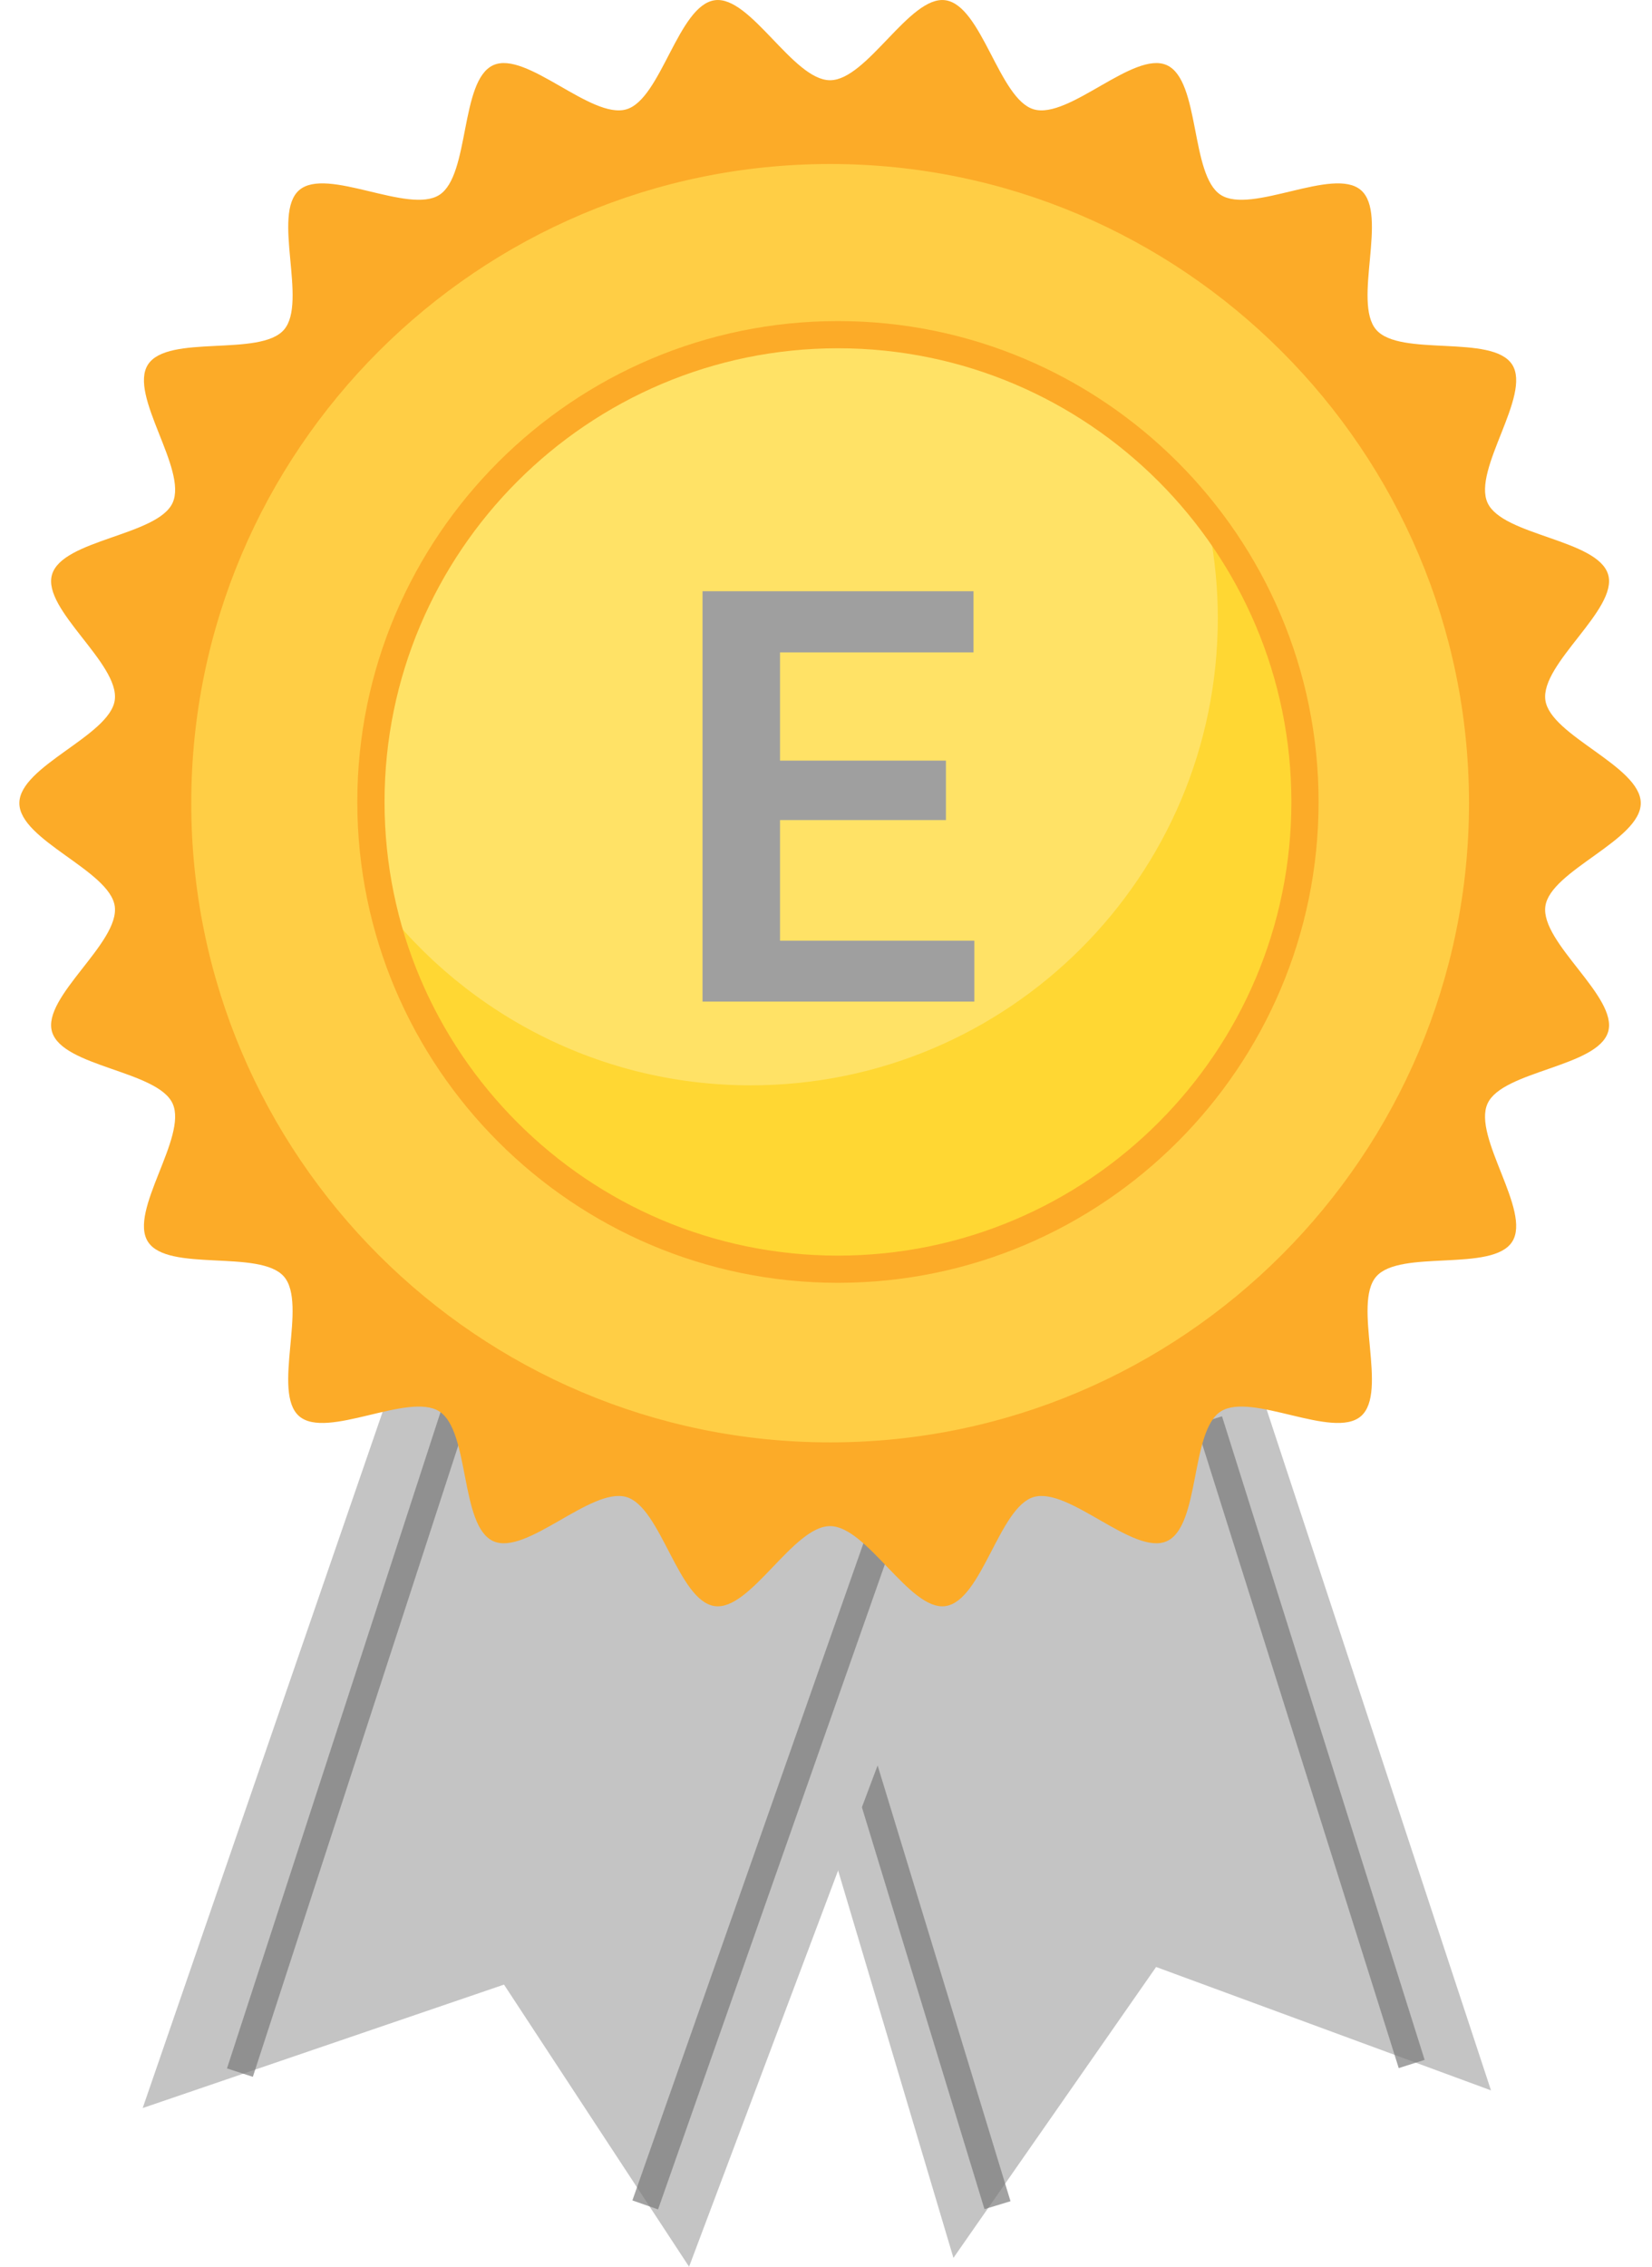 <svg width="35" height="48" viewBox="0 0 35 48" fill="none" xmlns="http://www.w3.org/2000/svg">
<path d="M14.973 30.264L20.2 47.813L24.494 41.653L31.589 44.266L25.988 27.277L14.973 30.264Z" fill="#C4C4C4"/>
<g opacity="0.7">
<path d="M17.915 35.159L17.363 35.328L20.857 46.781L21.409 46.613L17.915 35.159Z" fill="#7B7B7B"/>
</g>
<g opacity="0.7">
<path d="M25.89 29.991L25.34 30.165L29.634 43.794L30.183 43.62L25.89 29.991Z" fill="#7B7B7B"/>
</g>
<path d="M8.624 28.397L3.023 44.64L10.678 42.026L14.599 48L21.133 30.637L8.624 28.397Z" fill="#C4C4C4"/>
<g opacity="0.7">
<path d="M10.036 27.744L4.809 43.801L5.357 43.979L10.584 27.923L10.036 27.744Z" fill="#7B7B7B"/>
</g>
<g opacity="0.7">
<path d="M19.374 29.606L13.398 46.596L13.942 46.787L19.918 29.797L19.374 29.606Z" fill="#7B7B7B"/>
</g>
<path d="M0.41 17.008C0.41 16.223 2.323 15.583 2.431 14.828C2.541 14.054 0.886 12.903 1.102 12.168C1.321 11.421 3.337 11.346 3.657 10.648C3.98 9.941 2.718 8.368 3.135 7.72C3.555 7.069 5.51 7.566 6.016 6.983C6.523 6.399 5.754 4.534 6.338 4.027C6.921 3.521 8.658 4.547 9.309 4.127C9.957 3.71 9.743 1.704 10.449 1.381C11.148 1.061 12.524 2.534 13.271 2.315C14.006 2.1 14.368 0.115 15.142 0.005C15.898 -0.103 16.801 1.699 17.586 1.699C18.371 1.699 19.275 -0.103 20.03 0.005C20.804 0.115 21.166 2.1 21.901 2.315C22.649 2.534 24.025 1.061 24.723 1.381C25.43 1.704 25.215 3.71 25.863 4.127C26.515 4.547 28.251 3.521 28.834 4.027C29.419 4.534 28.65 6.399 29.157 6.983C29.662 7.566 31.617 7.069 32.037 7.72C32.454 8.368 31.193 9.941 31.516 10.648C31.835 11.346 33.852 11.421 34.071 12.168C34.286 12.903 32.631 14.054 32.741 14.828C32.849 15.583 34.762 16.223 34.762 17.008C34.762 17.793 32.849 18.433 32.741 19.189C32.631 19.962 34.286 21.113 34.071 21.848C33.852 22.596 31.835 22.67 31.516 23.369C31.193 24.075 32.454 25.648 32.037 26.296C31.617 26.947 29.662 26.45 29.157 27.033C28.65 27.617 29.419 29.482 28.834 29.989C28.251 30.495 26.515 29.47 25.863 29.889C25.215 30.306 25.43 32.312 24.723 32.635C24.025 32.955 22.648 31.482 21.901 31.701C21.166 31.916 20.804 33.901 20.03 34.011C19.275 34.119 18.371 32.317 17.586 32.317C16.801 32.317 15.898 34.119 15.142 34.011C14.368 33.901 14.006 31.916 13.271 31.701C12.524 31.482 11.148 32.955 10.449 32.635C9.742 32.312 9.957 30.306 9.309 29.889C8.658 29.47 6.921 30.495 6.338 29.989C5.753 29.482 6.522 27.617 6.016 27.033C5.51 26.45 3.555 26.947 3.135 26.296C2.718 25.648 3.98 24.075 3.657 23.369C3.337 22.67 1.321 22.596 1.102 21.848C0.886 21.113 2.541 19.962 2.431 19.189C2.323 18.433 0.41 17.793 0.41 17.008Z" fill="#FCAB28"/>
<path d="M17.585 30.824C25.215 30.824 31.401 24.639 31.401 17.008C31.401 9.378 25.215 3.193 17.585 3.193C9.955 3.193 3.77 9.378 3.77 17.008C3.77 24.639 9.955 30.824 17.585 30.824Z" fill="#FFCE45"/>
<path d="M17.588 31.104C13.823 31.104 10.283 29.638 7.621 26.975C4.958 24.313 3.492 20.773 3.492 17.008C3.492 13.243 4.958 9.703 7.621 7.041C10.283 4.379 13.823 2.913 17.588 2.913C21.353 2.913 24.893 4.379 27.555 7.041C30.217 9.703 31.683 13.243 31.683 17.008C31.683 20.773 30.217 24.313 27.555 26.975C24.893 29.638 21.353 31.104 17.588 31.104ZM17.588 3.473C10.124 3.473 4.052 9.545 4.052 17.008C4.052 24.472 10.124 30.544 17.588 30.544C25.051 30.544 31.123 24.472 31.123 17.008C31.123 9.545 25.051 3.473 17.588 3.473Z" fill="#FCAB28"/>
<path d="M17.586 26.903C23.051 26.903 27.481 22.473 27.481 17.008C27.481 11.543 23.051 7.113 17.586 7.113C12.121 7.113 7.691 11.543 7.691 17.008C7.691 22.473 12.121 26.903 17.586 26.903Z" fill="#FFD733"/>
<path d="M25.801 13.088C25.801 12.458 25.739 11.842 25.627 11.245C23.831 8.744 20.9 7.113 17.586 7.113C12.121 7.113 7.691 11.543 7.691 17.008C7.691 17.638 7.753 18.254 7.865 18.851C9.661 21.352 12.592 22.983 15.906 22.983C21.371 22.983 25.801 18.553 25.801 13.088Z" fill="#FFE266"/>
<path d="M17.753 27.165C12.138 27.165 7.57 22.597 7.57 16.982C7.57 11.367 12.138 6.799 17.753 6.799C23.368 6.799 27.936 11.367 27.936 16.982C27.936 22.597 23.368 27.165 17.753 27.165ZM17.753 7.375C12.456 7.375 8.147 11.685 8.147 16.982C8.147 22.279 12.456 26.589 17.753 26.589C23.051 26.589 27.36 22.279 27.36 16.982C27.36 11.685 23.051 7.375 17.753 7.375Z" fill="#FCAB28"/>
<g filter="url(#filter0_d_7778_4358)">
<path d="M20.643 19.92V21.209H16.024V19.92H20.643ZM16.526 12.52V21.209H14.884V12.52H16.526ZM20.041 16.107V17.366H16.024V16.107H20.041ZM20.625 12.52V13.815H16.024V12.52H20.625Z" fill="#9F9F9F"/>
</g>
<defs>
<filter id="filter0_d_7778_4358" x="10.809" y="8.446" width="13.909" height="16.837" filterUnits="userSpaceOnUse" color-interpolation-filters="sRGB">
<feFlood flood-opacity="0" result="BackgroundImageFix"/>
<feColorMatrix in="SourceAlpha" type="matrix" values="0 0 0 0 0 0 0 0 0 0 0 0 0 0 0 0 0 0 127 0" result="hardAlpha"/>
<feOffset/>
<feGaussianBlur stdDeviation="2.037"/>
<feComposite in2="hardAlpha" operator="out"/>
<feColorMatrix type="matrix" values="0 0 0 0 1 0 0 0 0 1 0 0 0 0 1 0 0 0 0.32 0"/>
<feBlend mode="normal" in2="BackgroundImageFix" result="effect1_dropShadow_7778_4358"/>
<feBlend mode="normal" in="SourceGraphic" in2="effect1_dropShadow_7778_4358" result="shape"/>
</filter>
</defs>
</svg>
